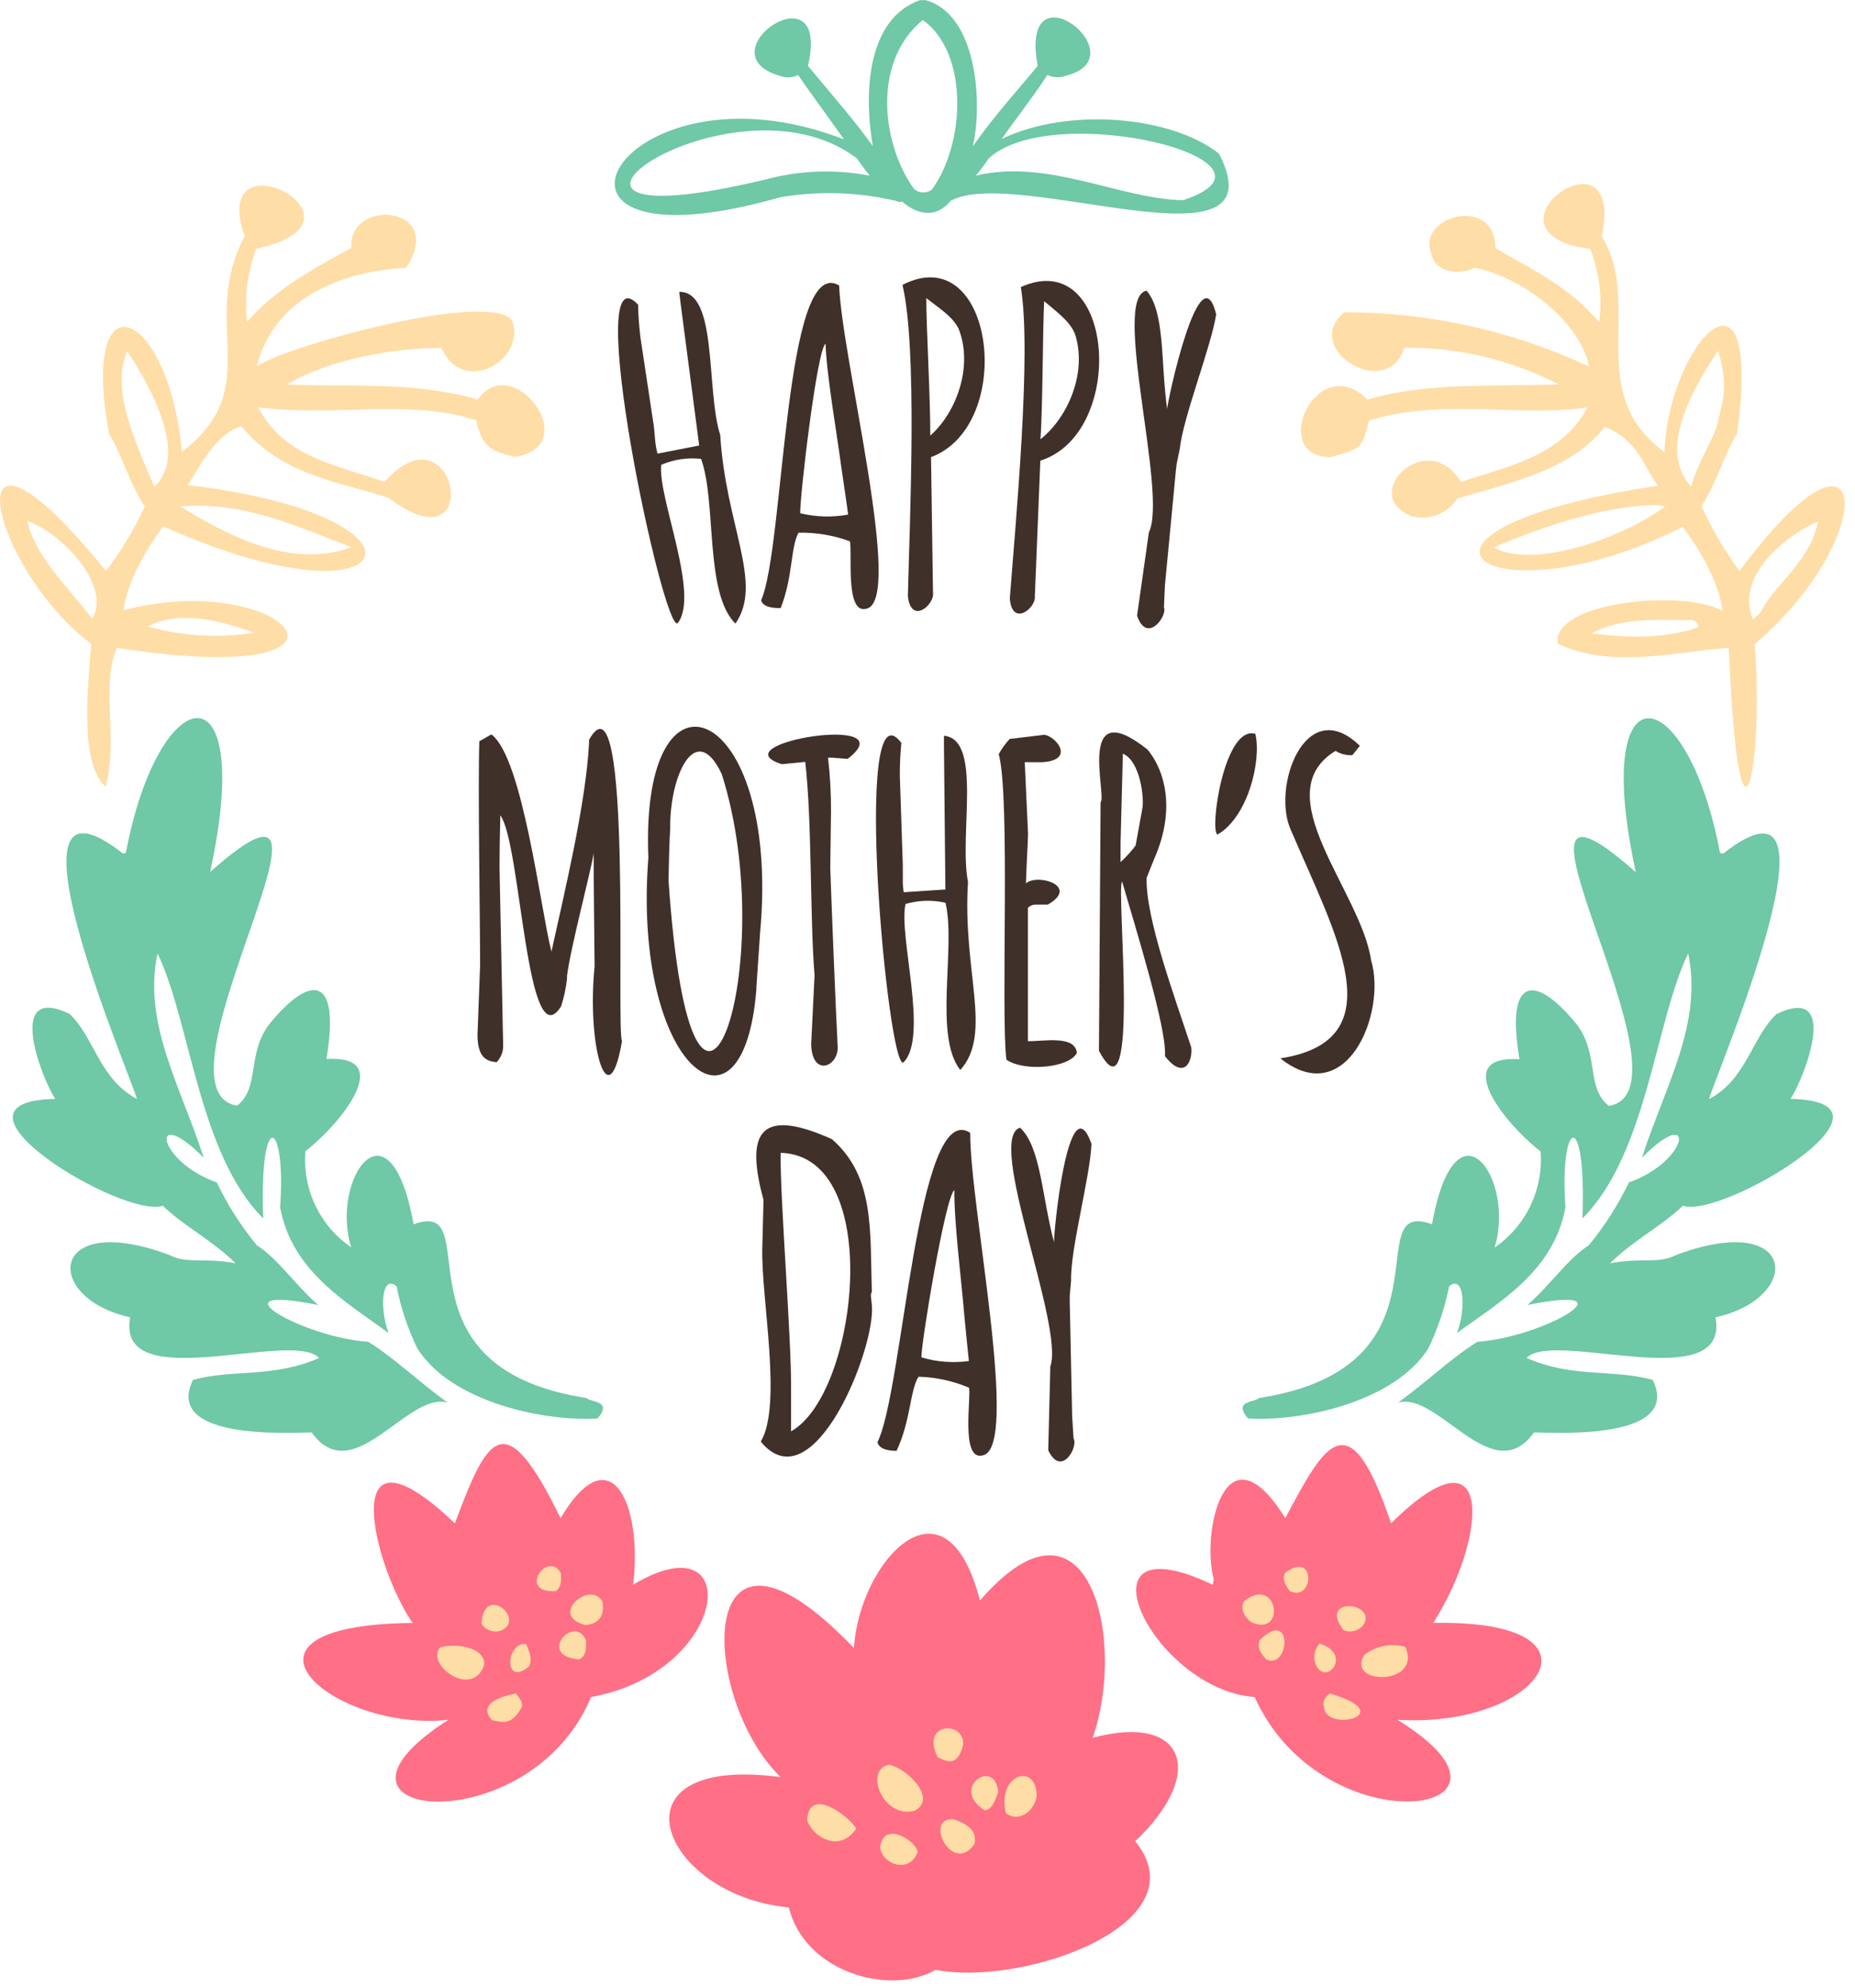 <svg width="169" height="181" viewBox="0 0 169 181" fill="none" xmlns="http://www.w3.org/2000/svg">
<path d="M67 56.788C64.17 53.989 65.3 45.678 63.87 41.788C62.634 41.649 61.382 41.835 60.24 42.328C59.9 45.248 63.79 54.148 61.74 56.748C60.43 57.748 52.9 22.248 58.14 27.748C58.14 28.698 58.23 29.689 58.35 30.748L59.57 38.819L59.71 40.309C59.748 40.646 59.812 40.98 59.9 41.309L63.7 40.569L62 27.578L61.88 26.578C65.43 26.509 64.29 35.449 65.62 39.629C66.11 47.839 69.57 53.108 67 56.788V56.788Z" fill="#3F3029"/>
<path d="M78.941 55.429C76.941 56.009 77.691 50.119 77.421 49.289C75.926 48.743 74.342 48.479 72.751 48.509C72.011 49.839 72.261 52.509 71.121 55.379C70.121 55.379 69.501 55.189 69.341 54.669C71.481 49.859 71.411 22.999 76.451 25.999C76.681 32.609 82.391 54.709 78.941 55.429V55.429ZM76.651 42.569C76.281 39.689 75.311 34.229 75.211 31.299C74.411 31.829 72.801 45.819 72.911 46.739C74.339 47.086 75.825 47.127 77.271 46.859C77.201 46.329 77.001 44.899 76.651 42.569Z" fill="#3F3029"/>
<path d="M82.711 54.279C82.891 47.059 83.591 31.769 82.221 25.939C90.571 21.669 92.641 38.709 84.821 41.629L85.001 53.999C85.151 55.059 83.001 56.939 82.711 54.279ZM84.711 39.709C87.141 37.589 88.711 33.309 87.311 29.879C86.821 29.009 86.311 28.579 84.391 27.149C84.371 29.329 84.791 36.919 84.751 39.709H84.711Z" fill="#3F3029"/>
<path d="M92 54.47C92.55 47.27 94 32.04 93 26.14C101.56 22.31 102.75 39.43 94.78 41.95L94.28 54.3C94.4 55.38 92.18 57.14 92 54.47V54.47ZM94.79 40C97.33 38 99.11 33.82 97.9 30.31C97.46 29.42 97.01 28.97 95.13 27.43C95 29.64 95 37.24 94.79 40Z" fill="#3F3029"/>
<path d="M103.591 56.069L104.671 48.469C106.411 44.939 101.211 27.059 104.461 26.469C106.171 28.469 105.731 33.089 106.341 37.279C106.261 36.889 109.341 22.619 110.801 28.639C110.301 31.709 107.801 37.939 107.481 40.889L107.201 42.239L107.131 42.829L106.131 53.309L106.041 55.309C106.391 56.049 104.501 58.709 103.591 56.069Z" fill="#3F3029"/>
<path fill-rule="evenodd" clip-rule="evenodd" d="M77.8 150.078C78.25 142.278 86.12 133.498 89.28 145.748C99.09 134.398 102.71 149.158 99.55 158.248C108.04 155.968 109.94 161.528 103.42 167.658C109.56 175.238 93.15 180.928 85.24 179.378C81.06 181.788 73.3 179.588 71.87 173.698C60.15 172.588 55.08 159.698 71.12 161.828C63.7 154.658 63.08 134.698 77.8 150.078V150.078Z" fill="#FF6F86"/>
<path fill-rule="evenodd" clip-rule="evenodd" d="M81.05 160.699C78.62 161.079 80.46 165.699 83.33 164.889C85.4 163.819 82.77 161.139 81.05 160.699Z" fill="#FFDDA6"/>
<path fill-rule="evenodd" clip-rule="evenodd" d="M78 166.529C77.51 165.529 73.69 162.529 73.54 165.739C73.91 167.109 76.39 168.879 78 166.529Z" fill="#FFDDA6"/>
<path fill-rule="evenodd" clip-rule="evenodd" d="M94.45 163.588C94.45 160.428 90.78 161.538 91.64 165.118C92.69 165.928 94.15 165.128 94.45 163.588Z" fill="#FFDDA6"/>
<path fill-rule="evenodd" clip-rule="evenodd" d="M83.601 168.67C83.601 167.74 80.501 165.67 80.181 168.21C80.321 169.71 82.801 170.72 83.601 168.67Z" fill="#FFDDA6"/>
<path fill-rule="evenodd" clip-rule="evenodd" d="M86.931 165.68C84.051 165.36 86.741 170.86 88.781 167.92C89.001 166.76 88.341 166.2 86.931 165.68Z" fill="#FFDDA6"/>
<path fill-rule="evenodd" clip-rule="evenodd" d="M87.761 158.8C87.761 156.64 83.851 156.89 85.421 160.01C86.181 160.39 87.281 161 87.761 158.8Z" fill="#FFDDA6"/>
<path fill-rule="evenodd" clip-rule="evenodd" d="M90.941 163.189C90.671 159.949 86.441 162.869 89.74 164.859C90.121 164.769 90.46 164.639 90.941 163.189Z" fill="#FFDDA6"/>
<path fill-rule="evenodd" clip-rule="evenodd" d="M37.68 111.489C44.58 108.959 35.07 124.489 53.44 127.309C53.82 127.719 55.85 127.529 54.44 129.169C49.71 129.469 41.14 127.749 38.01 122.769C37.142 120.978 36.51 119.082 36.13 117.129C34.75 116.019 34.57 119.129 35.4 121.389C31.54 118.549 26.62 115.809 25.52 109.949C26.1 101.889 23.6 100.769 23.98 110.949C18.07 105.069 17.34 92.949 14.35 86.829C13.01 93.199 16.42 98.829 18.57 105.439C13.65 100.439 14.12 105.669 19.75 107.679C20.728 109.722 21.95 111.64 23.39 113.389C25.39 114.689 26.74 116.849 28.99 118.839C19.09 116.839 27.47 121.779 33.56 122.189C36.07 123.779 37.75 125.509 40.78 127.729C37.12 126.669 32.18 135.729 28.39 130.439C25.86 130.499 14.96 131.049 17.58 125.659C21.15 124.659 24.89 125.509 29.07 123.659C26.61 121.039 10.51 127.249 11.86 119.959C3.86 118.199 4.39 110.179 15.4 114.269C17.09 115.139 18.4 114.479 21.47 115.039C19.28 112.899 16.73 111.639 14.83 109.799C11.31 111.039 -6.57 100.309 5.03 100.069C3.89 98.379 0.37 89.489 6.32 92.319C8.58 94.399 9.01 98.229 12.47 100.069C12.14 98.519 -0.92 68.249 11.18 77.709C11.36 77.709 11.43 77.709 11.47 77.649C14.47 61.759 23.33 60.259 19.14 79.409C34.37 65.919 13 99.289 21.6 100.689C23.71 99.039 22.46 95.959 24.54 93.259C28.3 88.649 31.03 88.779 29.74 96.439C36.07 96.029 31.14 102.259 27.83 104.829C27.54 108.287 29.133 111.633 32 113.589C30.05 107.409 35.51 99.499 37.68 111.489V111.489Z" fill="#6FC8A6"/>
<path fill-rule="evenodd" clip-rule="evenodd" d="M57.68 144.309C67.87 138.189 66.61 152.189 53.85 154.539C48.23 168.029 26.54 165.749 40.85 156.609C30.36 157.759 18.9 147.989 37.59 147.789C33.97 142.539 30.51 128.329 41.44 138.719C44.44 130.719 45.96 127.789 51.07 138.249C55.65 130.539 58.56 137.049 57.68 144.309V144.309Z" fill="#FF6F86"/>
<path fill-rule="evenodd" clip-rule="evenodd" d="M40.111 150C38.7 151.56 43.031 154.76 44.111 151.62C44.23 150.08 41.81 149.59 40.111 150Z" fill="#FFDDA6"/>
<path fill-rule="evenodd" clip-rule="evenodd" d="M54.88 145.84C53.81 143.84 49.88 147.13 53.37 147.99C54.52 147.84 55.12 147.2 54.88 145.84Z" fill="#FFDDA6"/>
<path fill-rule="evenodd" clip-rule="evenodd" d="M47.001 154.209C46.731 154.289 43.191 154.839 44.821 156.649C45.731 156.779 46.531 157.249 47.531 155.479C47.581 155.229 47.651 154.999 47.001 154.209Z" fill="#FFDDA6"/>
<path fill-rule="evenodd" clip-rule="evenodd" d="M45.72 148.46C47.89 147.39 44.08 144.18 43.86 147.86C44.255 148.482 45.037 148.734 45.72 148.46Z" fill="#FFDDA6"/>
<path fill-rule="evenodd" clip-rule="evenodd" d="M53.39 149.37C52.33 146.89 48.82 150.82 52.79 151.11C53.13 150.89 53.46 150.69 53.39 149.37Z" fill="#FFDDA6"/>
<path fill-rule="evenodd" clip-rule="evenodd" d="M51.1 143.249C49.86 141.109 47.1 145.129 50.64 144.889C50.92 144.659 51.19 144.429 51.1 143.249Z" fill="#FFDDA6"/>
<path fill-rule="evenodd" clip-rule="evenodd" d="M47.93 149.709C46.05 149.499 45.86 153.769 48.24 151.709C48.36 151.279 48.5 150.999 47.93 149.709Z" fill="#FFDDA6"/>
<path fill-rule="evenodd" clip-rule="evenodd" d="M35.41 45.339C30.8 43.819 25.74 43.339 21.98 38.819C20.04 39.389 18.73 41.419 17.13 44.179C41.13 46.999 36.73 57.749 14.88 47.929C12.83 50.659 11.48 53.499 11.27 55.569C26 51.679 36 62.899 10.64 58.999C9.15 62.569 10.8 66.999 9.64 71.649C7.3 69.589 7.94 63.159 8.32 58.649C-1.1 51.559 -4.83 34.199 9.66 51.999C11.042 50.168 12.228 48.197 13.2 46.119C11.83 44.119 11.2 41.619 9.94 39.499C7.21 24.729 15.37 27.999 16.57 41.149C24.3 35.259 18.06 29.539 22.29 21.509C18.86 11.759 35.14 20.159 23.34 22.649C22.539 24.779 22.255 27.068 22.51 29.329C24.82 26.589 28 24.749 32 22.579C31.74 17.939 40.73 18.719 37 24.389C31.94 24.649 25.07 26.649 23.38 33.389C25.27 31.779 44.3 26.389 46.64 29.149C48.02 32.749 42.19 36.149 40.21 31.679C36.33 31.679 30.21 32.579 26.15 35.009C31.54 35.289 37.42 34.649 43.53 36.379C46.69 31.829 53.32 40.569 46.91 41.619C44.84 41.069 43.91 40.819 43.4 38.279C37.4 36.279 30.62 37.989 23.52 37.089C25.84 41.509 30.05 42.179 35.03 43.879C41.58 36.519 44.32 52.109 35.41 45.339V45.339ZM16.41 46.109C20.36 48.529 26.41 51.919 32.01 49.829C27.35 48.089 22.37 45.629 16.45 46.109H16.41ZM14.03 44.349C17.1 41.569 14.03 35.689 11.59 31.969C10.05 35.409 12.31 40.219 14.07 44.349H14.03ZM8.41 56.349C10.12 53.439 5.94 48.739 2.49 47.429C3.2 50.639 6 53.259 8.45 56.399L8.41 56.349ZM13.41 57.039C16.584 57.935 19.913 58.133 23.17 57.619C20.46 56.649 16.35 55.419 13.4 57.089L13.41 57.039Z" fill="#FFDDA6"/>
<path fill-rule="evenodd" clip-rule="evenodd" d="M130.461 111.488C123.561 108.958 133.071 124.488 114.701 127.308C114.331 127.718 112.291 127.528 113.701 129.168C118.441 129.468 127.001 127.748 130.141 122.768C130.999 120.974 131.631 119.079 132.021 117.128C133.401 116.018 133.581 119.128 132.741 121.388C136.611 118.548 141.531 115.808 142.621 109.948C142.051 101.888 144.551 100.768 144.171 110.948C150.071 105.068 150.811 92.948 153.801 86.828C155.141 93.198 151.731 98.828 149.581 105.438C154.491 100.438 154.031 105.668 148.401 107.678C147.419 109.72 146.197 111.637 144.761 113.388C142.761 114.688 141.411 116.848 139.161 118.838C149.051 116.838 140.671 121.778 134.591 122.188C132.081 123.778 130.401 125.508 127.371 127.728C131.031 126.668 135.971 135.728 139.761 130.438C142.291 130.498 153.181 131.048 150.571 125.658C147.001 124.658 143.251 125.508 139.081 123.658C141.541 121.038 157.641 127.248 156.291 119.958C164.291 118.198 163.761 110.178 152.741 114.268C151.051 115.138 149.741 114.478 146.681 115.038C148.861 112.898 151.411 111.638 153.321 109.798C156.831 111.038 174.721 100.298 163.121 100.068C164.281 98.398 167.811 89.508 161.861 92.338C159.601 94.418 159.171 98.248 155.701 100.088C156.031 98.538 169.091 68.268 156.991 77.728C156.892 77.718 156.795 77.697 156.701 77.668C153.701 61.778 144.851 60.278 149.031 79.428C133.811 65.938 155.211 99.308 146.571 100.708C144.471 99.058 145.721 95.978 143.641 93.278C139.881 88.668 137.141 88.798 138.431 96.458C132.111 96.048 137.031 102.288 140.351 104.848C140.625 108.308 139.027 111.651 136.161 113.608C138.101 107.408 132.631 99.498 130.461 111.488V111.488Z" fill="#6FC8A6"/>
<path fill-rule="evenodd" clip-rule="evenodd" d="M110.57 143.76C109.45 139.68 111.57 129.37 117.1 138.25C120.76 131.32 122.94 127.44 126.73 138.72C136.39 129.2 135.4 140.29 130.57 147.79C147.29 147.45 140.39 157.41 127.31 156.61C141.51 165.34 120.53 168.4 114.31 154.54C104.91 153.84 97.51 138.13 110.48 144.31C110.534 144.131 110.564 143.947 110.57 143.76Z" fill="#FF6F86"/>
<path fill-rule="evenodd" clip-rule="evenodd" d="M124.27 150.728C122.62 153.508 129.63 153.498 128.03 149.968C126.728 149.598 125.326 149.881 124.27 150.728Z" fill="#FFDDA6"/>
<path fill-rule="evenodd" clip-rule="evenodd" d="M114.001 147.73C117.251 149.12 116.391 143.32 113.311 145.84C113.091 146.25 113.081 147 114.001 147.73Z" fill="#FFDDA6"/>
<path fill-rule="evenodd" clip-rule="evenodd" d="M120.63 155.479C120.78 157.809 127.63 156.129 121.16 154.209C120.59 154.629 120.47 155.059 120.63 155.479Z" fill="#FFDDA6"/>
<path fill-rule="evenodd" clip-rule="evenodd" d="M124.29 147.86C125.29 145.81 120.04 145.44 122.42 148.46C123.107 148.727 123.887 148.477 124.29 147.86Z" fill="#FFDDA6"/>
<path fill-rule="evenodd" clip-rule="evenodd" d="M115.36 151.11C117.49 152.11 117.86 146.31 114.75 149.37C114.64 149.8 114.5 150.19 115.36 151.11Z" fill="#FFDDA6"/>
<path fill-rule="evenodd" clip-rule="evenodd" d="M117.51 144.89C119.73 145.94 119.93 141.07 117.05 143.25C116.93 143.61 116.82 144 117.51 144.89Z" fill="#FFDDA6"/>
<path fill-rule="evenodd" clip-rule="evenodd" d="M119.91 151.67C120.91 153.56 123.24 150.6 120.22 149.67C119.716 150.21 119.594 151.003 119.91 151.67Z" fill="#FFDDA6"/>
<path fill-rule="evenodd" clip-rule="evenodd" d="M128.59 47C123.72 45.08 130.02 38.82 133.1 43.89C136.71 42.61 142.26 41.72 144.61 37.1C138.77 38.02 131.42 36.22 124.73 38.29C124.09 40.86 124 40.82 121.41 41.58L121.22 41.63C115.52 41.63 119.94 31.77 124.6 36.39C130 34.8 135.57 35.23 142 35C137.656 32.758 132.829 31.614 127.94 31.67C126.37 36.62 118.45 31.73 122.48 28.44C130.183 28.429 137.793 30.116 144.77 33.38C144.07 29.61 139.16 25.38 134.36 24.38C133.36 24.91 130.81 25.17 130.36 22.98C129.17 19.61 136.25 17.78 136.23 22.59C139.23 24.36 142.94 26.05 145.69 29.34C145.994 27.08 145.712 24.779 144.87 22.66C133.81 21.25 148.16 10.85 145.92 21.52C149.76 27.68 144.2 35.77 151.64 41.16C151.98 31.35 160.64 21.95 158.26 39.47C156.98 41.59 156.37 44.04 155.01 46.09C155.959 48.175 157.122 50.156 158.48 52C170.61 35.67 171.39 48.84 159.85 58.67C160.76 69.17 158.46 81.5 157.5 59C153.02 59.25 147 61 141.92 58.62C141.33 54.81 153.29 53.62 156.92 55.62C156.71 53.55 155.36 50.71 153.3 47.98C135.5 56.98 123.57 48.39 151.05 44.23C149.75 42.57 149.34 40.12 146.2 38.87C143.26 42.66 138.05 43.87 132.78 45.39C131.879 46.777 130.188 47.427 128.59 47V47ZM150.88 46C146.51 46 140.82 47.81 136.1 49.85C139.66 51.85 147.74 49.05 151.7 46.13C151.433 46.056 151.158 46.012 150.88 46ZM156.39 38.94C156.79 36.8 157.63 35.49 156.52 31.94C154.86 34.49 150.72 40.71 154.08 44.32C154.62 42.3 155.7 40.69 156.39 38.92V38.94ZM160.45 55.68C161.66 53.22 164.98 51.08 165.62 47.5C163 48.6 158.01 52.28 159.69 56.42C159.971 56.195 160.225 55.94 160.45 55.66V55.68ZM153.88 56.48C151.79 56.48 147.75 56.11 144.99 57.69C147.64 57.98 151.22 58.34 154.74 57.11C154.727 56.903 154.625 56.712 154.46 56.587C154.294 56.462 154.083 56.416 153.88 56.46V56.48Z" fill="#FFDDA6"/>
<path d="M43.74 87.899C43.74 83.519 43.53 71.659 43.67 67.499L44.77 66.879C47.63 69.009 49.24 82.779 50.24 86.659C51.38 81.449 53.39 73.189 53.67 67.589V67.359C57.67 60.289 56.1 93.829 56.67 94.799C55.44 102.009 53.44 95.309 54.17 88.009C54.11 81.429 54.08 80.869 54.09 77.699C53.8 79.479 51.98 86.299 51.66 88.859V89.109C51.566 89.969 51.385 90.816 51.12 91.639C47.95 96.639 47.47 76.699 45.58 74.249C45.53 76.349 45.51 77.939 45.51 79.009L45.84 95.239C45.844 95.795 45.629 96.331 45.24 96.729C44.29 96.629 43.54 96.299 43.5 94.299L43.74 87.899Z" fill="#3F3029"/>
<path d="M69.25 84.928L68.91 89.928V90.099C67.71 105.099 57.58 97.168 59.07 78.099C58.29 58.998 71.17 63.998 69.25 84.928ZM65.75 70.478C63.38 65.478 60.98 70.659 61.06 75.478C60.99 76.329 60.93 78.709 60.91 80.239C63.11 112.049 71.25 87.689 65.75 70.478Z" fill="#3F3029"/>
<path d="M75.71 73.919L75.64 78.999C75.78 82.999 76.11 91.199 76.31 95.179C76.51 97.109 74 98.179 73.9 95.119L74.21 88.809C73.78 83.649 73.99 74.719 73.36 69.379L71.22 69.589C65.32 67.699 82.75 64.869 77.22 69.109L75.85 68.999H75.44C75.628 70.632 75.718 72.275 75.71 73.919V73.919Z" fill="#3F3029"/>
<path d="M87.49 97.439C85.03 94.339 87.11 86.259 86.14 82.209C84.937 81.933 83.683 81.971 82.5 82.319C81.83 85.169 84.64 94.419 82.31 96.749C80.89 97.589 77.57 61.629 82.12 67.649C82.02 68.645 81.973 69.647 81.98 70.649L82.25 78.769V80.249C82.25 80.584 82.277 80.918 82.33 81.249L86.13 80.999L86 67.999V66.999C89.53 67.329 87.35 75.999 88.19 80.319C87.67 88.489 90.47 94.099 87.49 97.439V97.439Z" fill="#3F3029"/>
<path d="M95.46 82.379H94.46C94.16 82.348 93.863 82.455 93.65 82.669V94.819C95.18 94.819 97.93 94.259 98.11 95.879C97.43 97.239 93.34 97.629 91.69 96.499C91.16 92.359 92.07 72.659 90.99 68.669C91.269 68.171 91.604 67.708 91.99 67.289L94.92 66.939C95.85 66.649 98.28 69.229 94.92 69.409H93.78C93.641 69.396 93.5 69.396 93.36 69.409L93.66 75.919C93.66 76.569 93.53 78.379 93.47 80.439C94.53 79.519 98.39 80.679 95.46 82.379V82.379Z" fill="#3F3029"/>
<path d="M100.12 95.689C100.12 95.689 100.25 76.599 100.27 73.049C100.87 72.489 97.99 63.049 104.56 68.269C106.39 70.549 106.87 74.019 105.33 77.789C105.26 77.949 104.73 79.249 104.46 79.949C104.38 83.679 107.03 90.809 108.53 95.379C108.67 96.689 107.87 98.379 106.14 96.189V96.049C106.25 93.469 103.46 84.519 102.23 80.279C101.66 80.769 103.93 102.859 100.12 95.689ZM102.3 68.629L102.09 76.689V78.509C102.591 78.047 103.049 77.542 103.46 76.999L104.08 73.589C104.24 72.769 103.93 69.339 102.3 68.629V68.629Z" fill="#3F3029"/>
<path d="M110.92 75.998C110.17 75.658 111.53 65.998 114.37 66.828C114.94 69.228 113.72 74.378 110.92 75.998Z" fill="#3F3029"/>
<path d="M116.65 96.378C127.22 94.738 121.65 85.068 117.65 75.688C115.77 71.798 118.91 63.078 123.89 67.918L123.21 68.768C122.669 68.798 122.132 68.662 121.67 68.378C115.24 72.318 124 81.178 124.91 87.428C126.36 92.248 122.67 101.168 116.65 96.378V96.378Z" fill="#3F3029"/>
<path d="M79.34 117.999L79.43 118.829C79.82 122.709 74.09 137.079 69.31 131.279C71.31 127.939 69.31 118.079 69.45 113.599L69.56 109.279C68.03 103.609 68.79 100.589 75.8 103.739C79.71 107.169 79.25 112.029 79.43 117.629C79.371 117.743 79.34 117.87 79.34 117.999V117.999ZM72.07 126.559V130.339C78.17 126.969 80.63 105.249 71.12 104.979C71.05 108.999 72.13 122.149 72.07 126.579V126.559Z" fill="#3F3029"/>
<path d="M89.5 132.538C87.5 133.018 88.5 127.198 88.28 126.368C86.823 125.75 85.263 125.41 83.68 125.368C82.88 126.658 83 129.308 81.68 132.118C80.68 132.118 80.07 131.858 79.94 131.328C82.3 126.658 83.53 99.958 88.39 103.158C88.36 109.888 93 131.998 89.5 132.538V132.538ZM87.84 119.648C87.61 116.768 86.91 111.298 86.95 108.378C86.13 108.868 83.86 122.688 83.95 123.608C85.35 124.025 86.823 124.138 88.27 123.938C88.21 123.408 88.07 121.998 87.84 119.648Z" fill="#3F3029"/>
<path d="M95.5 132.069L95.69 124.439C96.99 120.749 89.79 103.679 92.93 102.689C94.85 104.469 94.93 109.089 96.04 113.159C95.91 112.779 97.34 98.32 99.44 104.159C99.31 107.239 97.51 113.689 97.58 116.639L97.46 117.999V118.599L97.68 128.999L97.81 130.999C98.26 131.729 96.7 134.579 95.5 132.069V132.069Z" fill="#3F3029"/>
<path fill-rule="evenodd" clip-rule="evenodd" d="M111.06 13.999C106.68 10.519 97.22 9.759 91.26 12.659C92.15 11.359 94 8.999 95.43 6.819C95.926 7.074 96.506 7.11 97.03 6.919C104 5.239 92.75 -3.601 94.54 5.999C92.82 8.089 90.68 10.419 88.63 13.319C89.55 9.319 89 1.319 84.34 0.019C84.25 0.009 84.16 0.009 84.07 0.019C83.984 0.009 83.897 0.009 83.81 0.019C79 1.699 78.67 8.469 79.52 13.309C78 11.149 75.81 8.659 73.61 5.999C75.78 -3.241 63.87 4.909 71.12 6.929C71.641 7.118 72.217 7.081 72.71 6.829C74.09 8.829 74.91 9.899 76.89 12.689C56.17 4.689 45.27 25.349 71.14 17.949C74.635 17.369 78.211 17.488 81.66 18.299C81.816 18.408 82.017 18.427 82.19 18.349C83.01 19.099 84.97 20.289 86.62 18.279C92.55 15.049 116.83 25.249 111.06 13.999ZM69.73 16.349C42.92 22.769 66.58 5.689 78.06 14.419C78.44 14.959 78.83 15.499 79.24 15.999C76.085 15.391 72.832 15.511 69.73 16.349ZM83.29 17.229C80.46 13.369 79.29 5.769 84.07 1.819C88.27 4.819 87.97 13.059 84.89 17.279C84.406 17.625 83.751 17.604 83.29 17.229ZM107.79 18.229C102.17 18.169 95.44 14.399 88.9 15.999C89.31 15.499 89.7 14.999 90.08 14.419C96 8.999 118.65 14.659 107.79 18.229V18.229Z" fill="#6FC8A6"/>
</svg>
